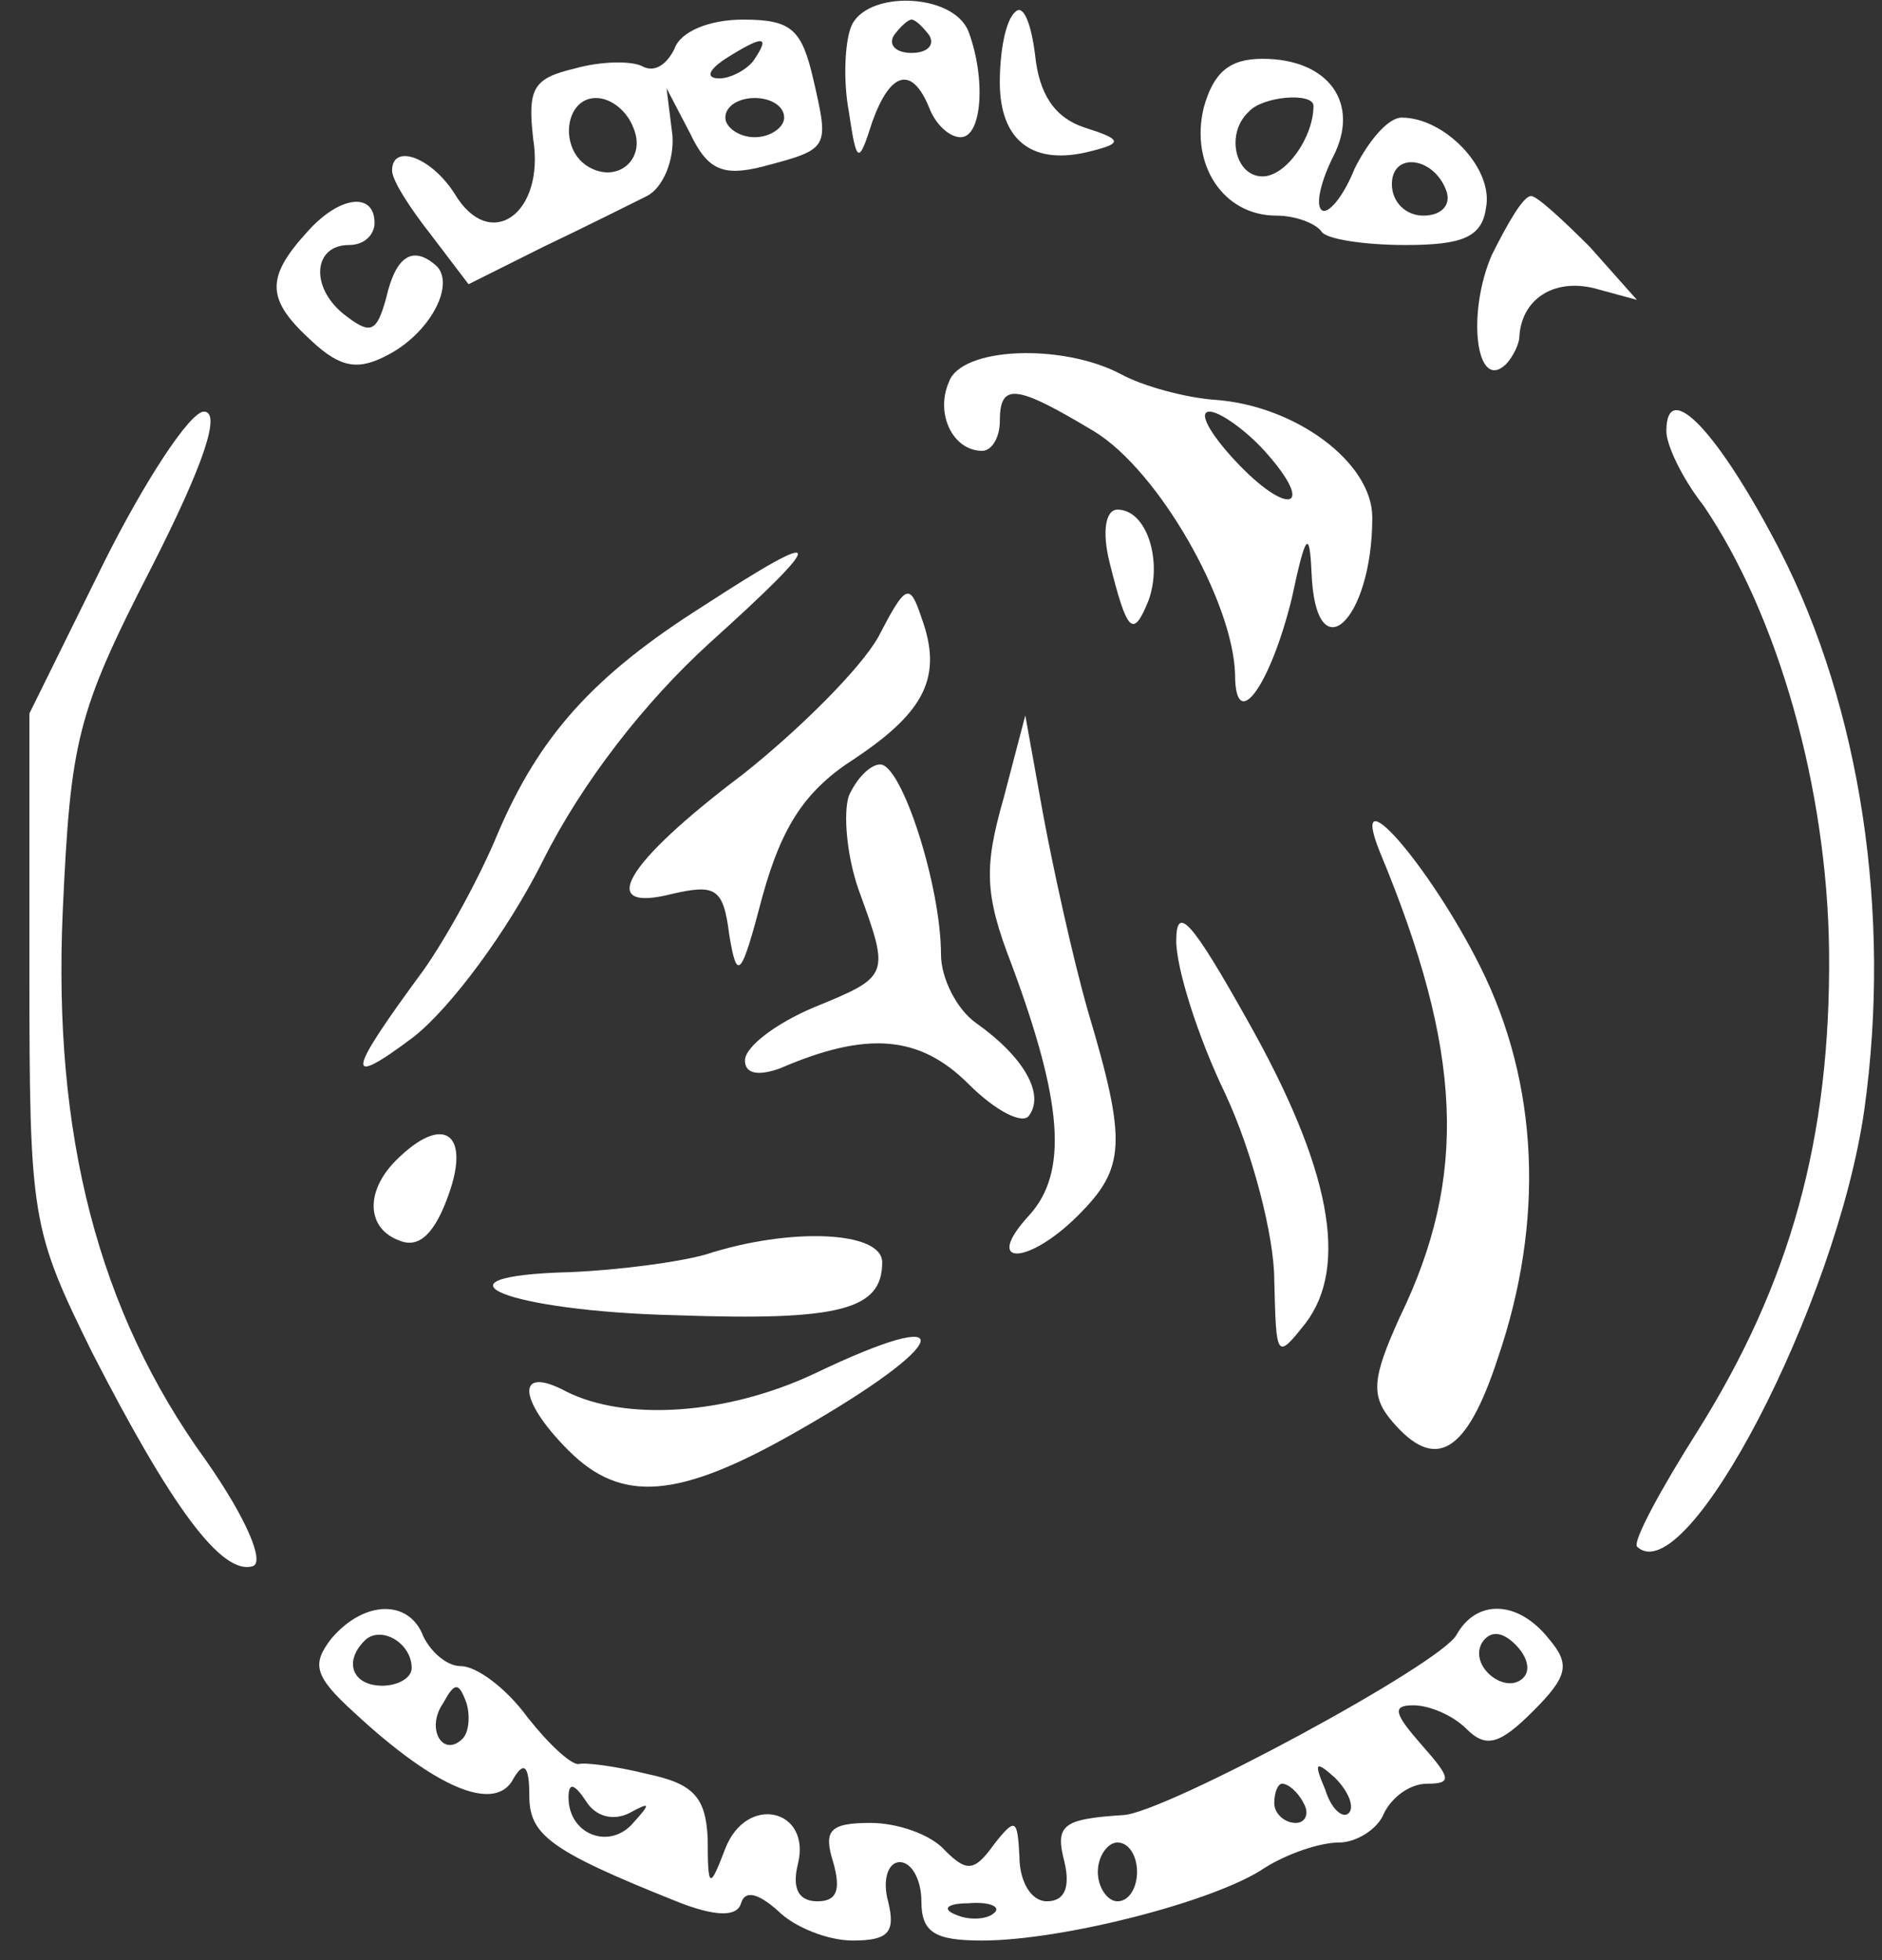 <?xml version="1.0" standalone="no"?>
<!DOCTYPE svg PUBLIC "-//W3C//DTD SVG 20010904//EN"
 "http://www.w3.org/TR/2001/REC-SVG-20010904/DTD/svg10.dtd">
<svg version="1.0" xmlns="http://www.w3.org/2000/svg"
 width="96pt" height="100pt" viewBox="0 0 96 100"
 preserveAspectRatio="xMidYMid meet">

<rect x="0" y="0" width="96" height="100" fill="#333333" stroke="none"/>

<g transform="translate(0,100) scale(0.1,-0.1)"
fill="#fff" stroke="none">
<path d="M434 986 c-3 -8 -4 -27 -1 -43 4 -27 5 -27 12 -5 9 25 20 29 29 7 3
-8 10 -15 16 -15 11 0 13 30 4 54 -8 20 -53 21 -60 2z m40 -4 c3 -5 -1 -9 -9
-9 -8 0 -12 4 -9 9 3 4 7 8 9 8 2 0 6 -4 9 -8z"/>
<path d="M518 994 c-5 -4 -8 -20 -8 -36 0 -30 17 -43 47 -35 16 4 15 6 -4 12
-15 5 -23 17 -25 37 -2 16 -6 26 -10 22z"/>
<path d="M344 975 c-4 -8 -10 -12 -16 -9 -5 3 -21 3 -35 -1 -21 -5 -24 -10
-21 -36 6 -38 -22 -58 -40 -28 -12 19 -32 26 -32 12 0 -5 9 -19 20 -33 l19
-25 38 19 c21 10 45 22 53 26 8 4 14 18 13 31 l-3 24 12 -23 c9 -19 17 -22 37
-17 34 9 34 9 26 44 -6 26 -11 31 -36 31 -17 0 -32 -6 -35 -15z m41 -5 c-3 -5
-12 -10 -18 -10 -7 0 -6 4 3 10 19 12 23 12 15 0z m-62 -35 c7 -16 -8 -29 -23
-20 -15 9 -12 35 4 35 8 0 16 -7 19 -15z m77 5 c0 -5 -7 -10 -15 -10 -8 0 -15
5 -15 10 0 6 7 10 15 10 8 0 15 -4 15 -10z"/>
<path d="M614 945 c-7 -29 10 -55 37 -55 10 0 20 -4 23 -8 2 -4 22 -7 43 -7
29 0 39 4 41 19 4 20 -21 46 -43 46 -7 0 -17 -12 -24 -26 -6 -15 -14 -24 -17
-21 -3 3 0 15 6 27 14 27 -2 50 -36 50 -17 0 -25 -7 -30 -25z m56 1 c0 -16
-14 -36 -26 -36 -14 0 -19 22 -7 33 7 8 33 10 33 3z m68 -44 c2 -7 -3 -12 -12
-12 -9 0 -16 7 -16 16 0 17 22 14 28 -4z"/>
<path d="M157 882 c-22 -24 -21 -35 2 -56 15 -14 24 -15 39 -7 21 11 34 35 25
45 -12 11 -21 6 -26 -16 -5 -18 -8 -19 -22 -8 -17 14 -15 35 3 35 7 0 12 4 13
10 1 17 -17 16 -34 -3z"/>
<path d="M761 870 c-13 -30 -8 -70 7 -56 4 4 7 11 7 14 1 19 17 30 38 25 l22
-6 -24 27 c-14 14 -27 26 -30 26 -4 0 -12 -14 -20 -30z"/>
<path d="M484 805 c-7 -16 2 -35 17 -35 5 0 9 7 9 15 0 20 8 19 48 -5 33 -20
71 -87 72 -124 0 -31 18 -6 29 39 7 33 9 35 10 13 2 -52 31 -25 31 28 0 28
-39 57 -80 60 -15 1 -37 7 -48 13 -30 16 -82 14 -88 -4z m161 -35 c27 -30 12
-34 -15 -5 -13 14 -19 25 -13 25 5 0 18 -9 28 -20z"/>
<path d="M53 713 l-38 -77 0 -131 c0 -127 1 -132 32 -195 40 -78 66 -114 82
-109 6 2 -3 24 -24 54 -55 76 -78 166 -73 280 4 87 7 101 45 175 27 53 36 80
27 80 -7 0 -30 -35 -51 -77z"/>
<path d="M850 780 c0 -7 8 -24 19 -38 38 -56 63 -144 64 -227 1 -96 -20 -170
-67 -245 -19 -30 -33 -56 -31 -59 25 -24 102 124 116 223 14 100 -2 205 -43
285 -31 60 -58 89 -58 61z"/>
<path d="M566 713 c9 -36 12 -39 20 -19 7 20 -1 46 -16 46 -6 0 -8 -11 -4 -27z"/>
<path d="M359 691 c-57 -36 -84 -67 -105 -116 -9 -22 -26 -53 -38 -70 -39 -53
-41 -61 -5 -34 19 15 48 54 66 90 20 40 52 81 85 111 61 55 60 60 -3 19z"/>
<path d="M448 675 c-9 -16 -40 -47 -69 -70 -61 -46 -75 -71 -36 -61 22 5 26 3
29 -21 4 -24 6 -22 17 20 10 36 22 54 47 70 36 24 45 42 34 72 -6 18 -8 17
-22 -10z"/>
<path d="M512 593 c-10 -35 -10 -49 4 -85 26 -70 29 -106 9 -128 -24 -26 -1
-26 25 0 24 24 25 37 5 104 -8 28 -18 74 -23 101 l-9 50 -11 -42z"/>
<path d="M433 594 c-3 -9 -1 -31 5 -48 16 -44 16 -44 -23 -60 -19 -8 -35 -20
-35 -27 0 -7 7 -8 18 -4 44 19 71 17 96 -8 14 -14 28 -21 31 -16 8 11 -3 30
-27 47 -10 7 -18 23 -18 35 0 35 -20 97 -31 97 -5 0 -12 -7 -16 -16z"/>
<path d="M704 565 c42 -101 45 -165 10 -237 -14 -31 -15 -40 -4 -53 22 -26 38
-17 54 32 24 70 21 140 -9 200 -26 52 -68 100 -51 58z"/>
<path d="M600 520 c0 -14 11 -49 25 -78 14 -30 25 -73 25 -95 1 -40 1 -41 16
-22 22 29 13 79 -30 155 -28 50 -36 59 -36 40z"/>
<path d="M202 408 c-16 -16 -15 -35 2 -41 10 -4 18 4 25 24 11 31 -3 41 -27
17z"/>
<path d="M360 360 c-14 -4 -45 -8 -69 -9 -77 -2 -32 -20 54 -22 84 -3 105 3
105 27 0 16 -47 18 -90 4z"/>
<path d="M415 299 c-45 -21 -96 -24 -126 -9 -26 14 -25 -4 1 -30 27 -27 56
-25 117 10 79 45 85 66 8 29z"/>
<path d="M169 164 c-10 -13 -9 -19 12 -38 41 -38 70 -50 80 -35 6 11 9 9 9 -7
0 -20 10 -28 75 -54 20 -8 31 -8 33 -1 2 7 9 5 19 -4 8 -8 25 -15 38 -15 18 0
22 4 18 20 -3 11 0 20 6 20 6 0 11 -9 11 -20 0 -16 7 -20 31 -20 41 0 119 20
144 37 11 7 28 13 38 13 9 0 20 7 23 15 4 8 13 15 22 15 13 0 12 3 -3 20 -14
16 -15 20 -4 20 8 0 20 -5 27 -12 10 -10 17 -8 34 9 18 18 19 24 8 37 -16 20
-37 20 -47 2 -8 -15 -149 -91 -170 -92 -31 -2 -35 -5 -30 -24 3 -13 0 -20 -9
-20 -8 0 -14 10 -14 23 -1 19 -2 20 -13 6 -10 -14 -14 -14 -25 -3 -7 8 -24 14
-38 14 -21 0 -24 -4 -19 -20 4 -14 2 -20 -8 -20 -10 0 -13 7 -10 19 7 28 -26
36 -37 8 -8 -21 -9 -21 -9 5 -1 21 -7 28 -31 33 -16 4 -32 6 -35 5 -4 0 -15
10 -26 24 -11 15 -26 26 -34 26 -7 0 -15 7 -19 15 -7 19 -30 19 -47 -1z m41
-15 c0 -5 -7 -9 -15 -9 -15 0 -20 12 -9 23 8 8 24 -1 24 -14z m567 -5 c-9 -9
-28 6 -21 18 4 6 10 6 17 -1 6 -6 8 -13 4 -17z m-541 -31 c-10 -10 -19 5 -10
18 6 11 8 11 12 0 2 -7 1 -15 -2 -18z m452 -38 c-3 -3 -9 2 -12 12 -6 14 -5
15 5 6 7 -7 10 -15 7 -18z m-367 0 c11 6 11 5 2 -5 -12 -14 -33 -6 -33 13 0 8
3 7 9 -2 5 -8 14 -10 22 -6z m344 5 c3 -5 1 -10 -4 -10 -6 0 -11 5 -11 10 0 6
2 10 4 10 3 0 8 -4 11 -10z m-85 -35 c0 -8 -4 -15 -10 -15 -5 0 -10 7 -10 15
0 8 5 15 10 15 6 0 10 -7 10 -15z m-73 -21 c-3 -3 -12 -4 -19 -1 -8 3 -5 6 6
6 11 1 17 -2 13 -5z"/>
</g>
</svg>
